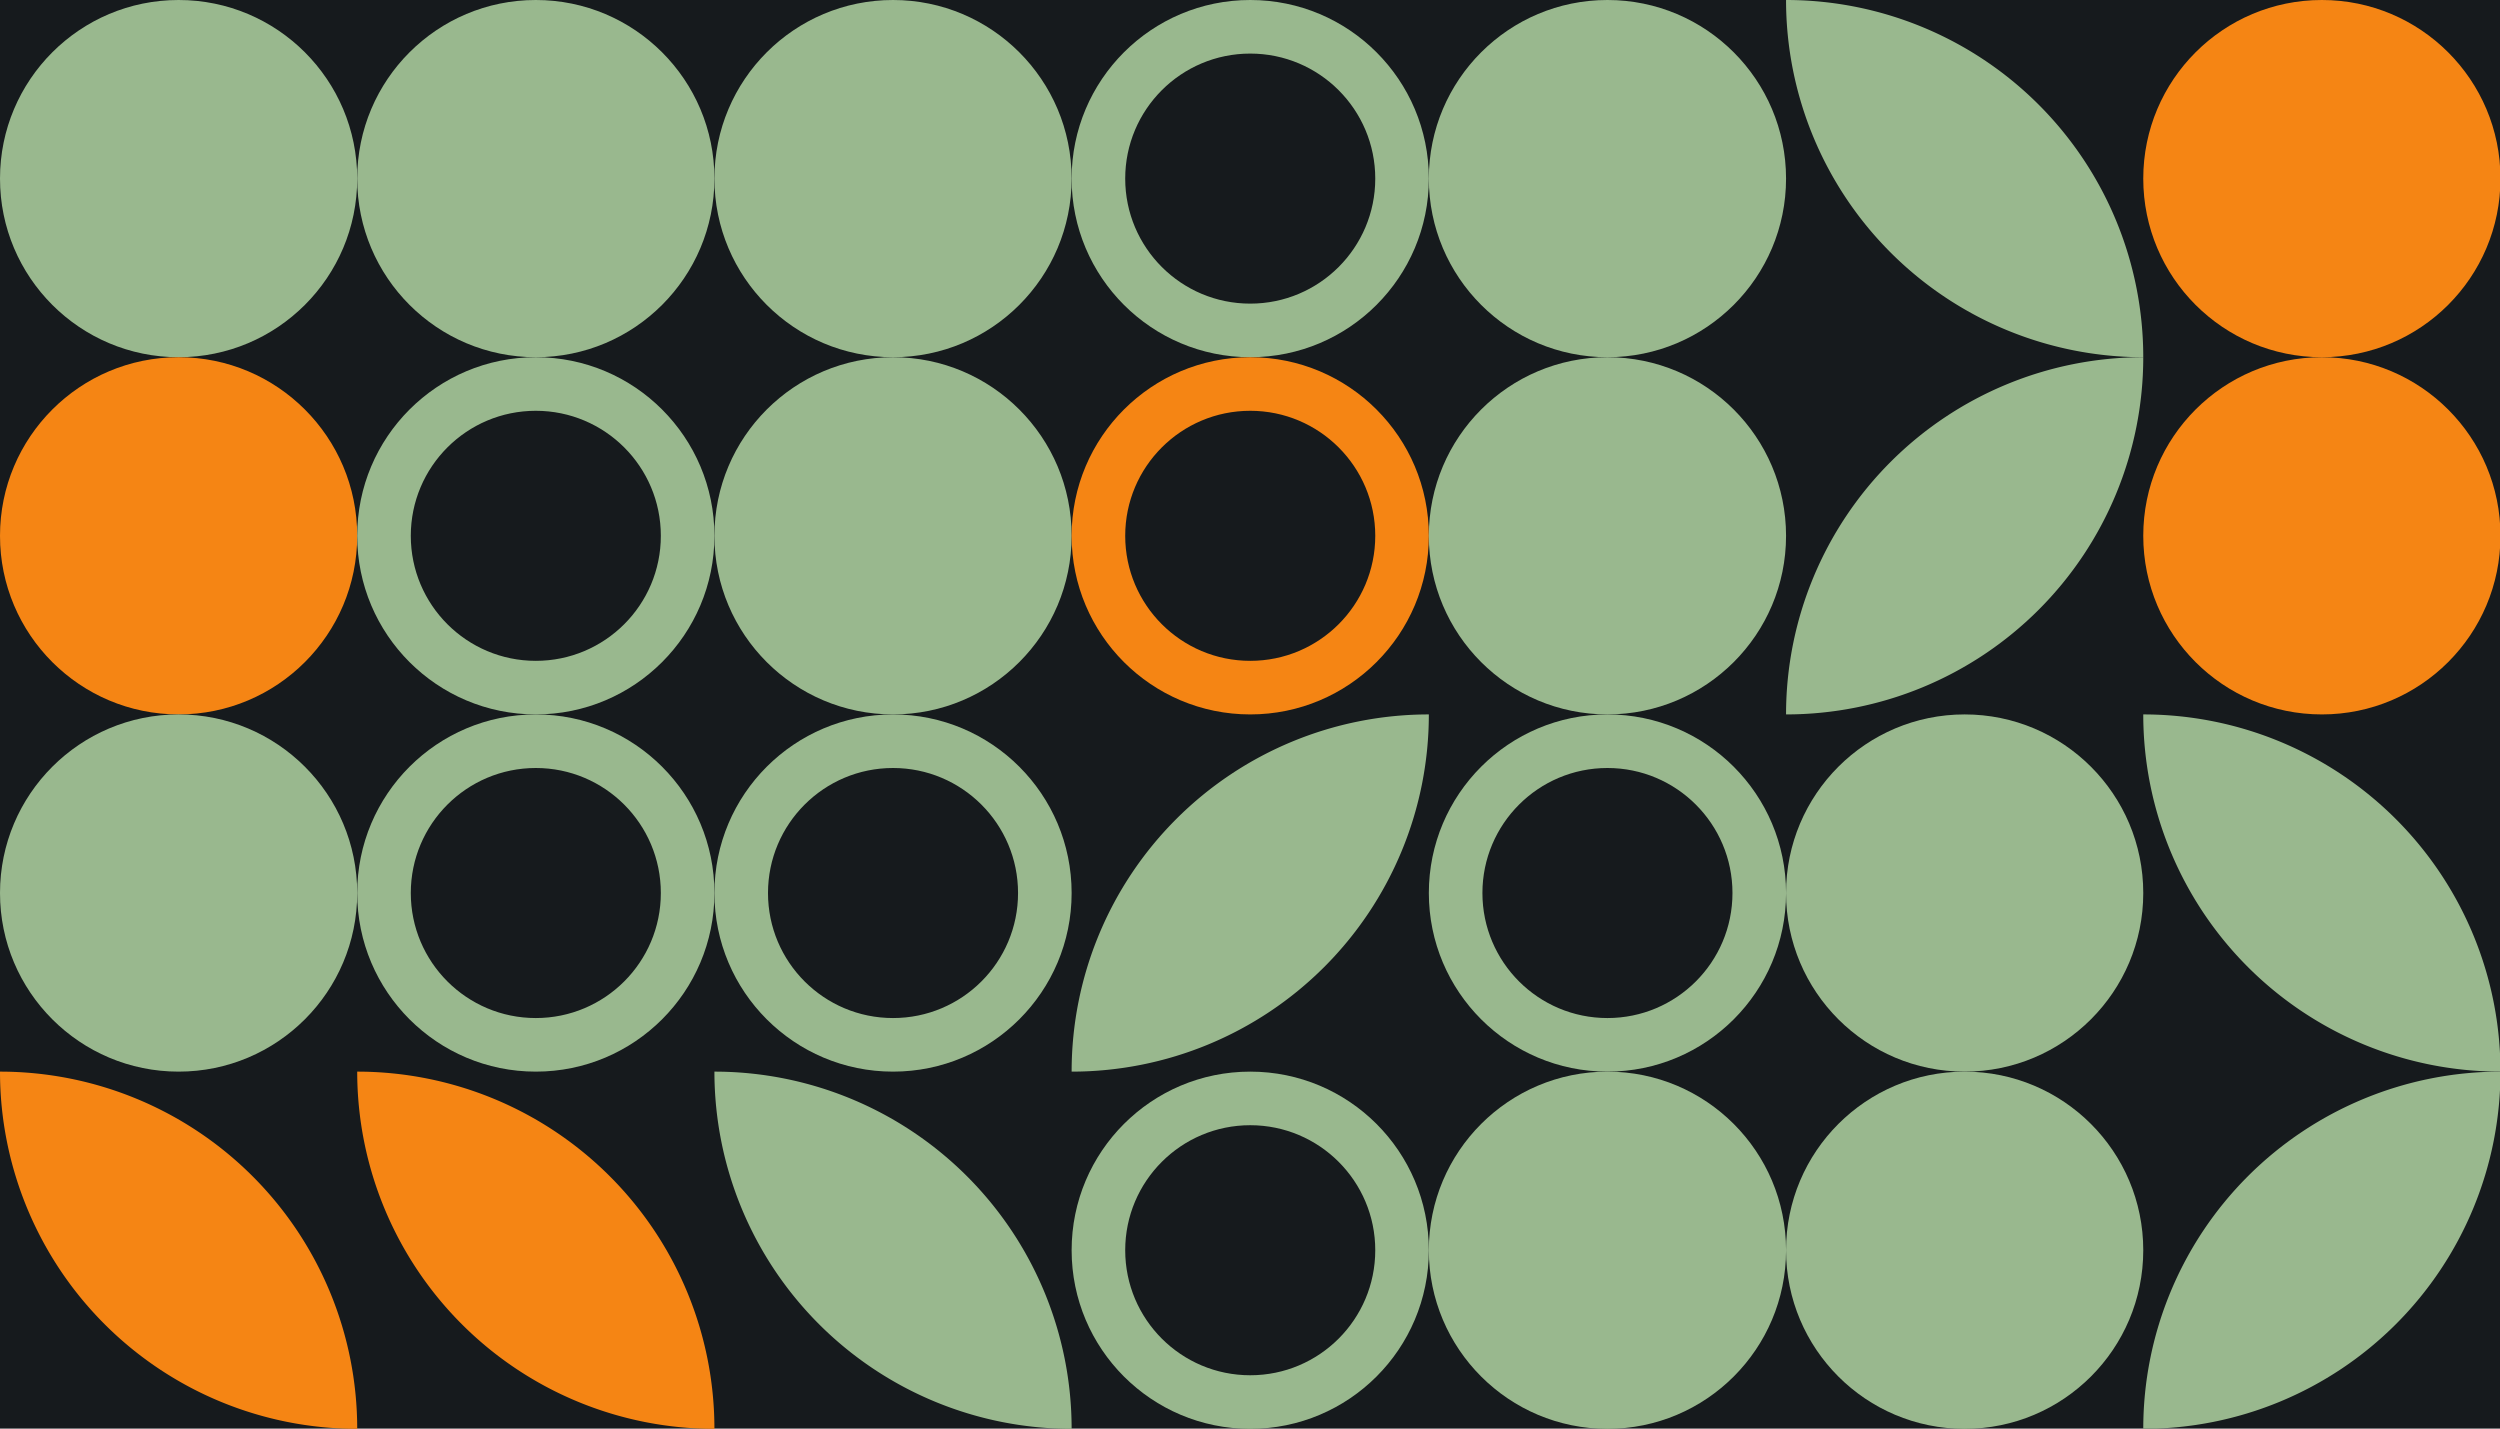 <?xml version="1.0" standalone="no"?><svg xmlns:xlink="http://www.w3.org/1999/xlink" xmlns="http://www.w3.org/2000/svg" viewBox="0 0 2000 1142.857" preserveAspectRatio="xMaxYMax slice"><g transform="scale(1.701)"><rect x="0" y="0" width="1176" height="672" fill="#161A1D"/><circle cx="84" cy="84" r="84" fill="#99B88E"/><circle cx="252" cy="84" r="84" fill="#99B88E"/><circle cx="420" cy="84" r="84" fill="#99B88E"/><g transform="translate(504,0) scale(8.4) rotate(0)"><path fill-rule="evenodd" clip-rule="evenodd" d="M10 20C15.523 20 20 15.523 20 10C20 4.477 15.523 0 10 0C4.477 0 0 4.477 0 10C0 15.523 4.477 20 10 20ZM10 17C13.866 17 17 13.866 17 10C17 6.134 13.866 3 10 3C6.134 3 3 6.134 3 10C3 13.866 6.134 17 10 17Z" fill="#99B88E"/></g><circle cx="756" cy="84" r="84" fill="#99B88E"/><path d="M 840 0 A 168 168 0 0 1  1008 168 L 840 0 A 168 168 0 0 0 1008 168" fill="#99B88E"/><circle cx="1092" cy="84" r="84" fill="#F58514"/><circle cx="84" cy="252" r="84" fill="#F58514"/><g transform="translate(168,168) scale(8.4) rotate(0)"><path fill-rule="evenodd" clip-rule="evenodd" d="M10 20C15.523 20 20 15.523 20 10C20 4.477 15.523 0 10 0C4.477 0 0 4.477 0 10C0 15.523 4.477 20 10 20ZM10 17C13.866 17 17 13.866 17 10C17 6.134 13.866 3 10 3C6.134 3 3 6.134 3 10C3 13.866 6.134 17 10 17Z" fill="#99B88E"/></g><circle cx="420" cy="252" r="84" fill="#99B88E"/><g transform="translate(504,168) scale(8.4) rotate(0)"><path fill-rule="evenodd" clip-rule="evenodd" d="M10 20C15.523 20 20 15.523 20 10C20 4.477 15.523 0 10 0C4.477 0 0 4.477 0 10C0 15.523 4.477 20 10 20ZM10 17C13.866 17 17 13.866 17 10C17 6.134 13.866 3 10 3C6.134 3 3 6.134 3 10C3 13.866 6.134 17 10 17Z" fill="#F58514"/></g><circle cx="756" cy="252" r="84" fill="#99B88E"/><path d="M 840 336 A 168 168 0 0 1  1008 168 L 840 336 A 168 168 0 0 0 1008 168" fill="#99B88E"/><circle cx="1092" cy="252" r="84" fill="#F58514"/><circle cx="84" cy="420" r="84" fill="#99B88E"/><g transform="translate(168,336) scale(8.4) rotate(0)"><path fill-rule="evenodd" clip-rule="evenodd" d="M10 20C15.523 20 20 15.523 20 10C20 4.477 15.523 0 10 0C4.477 0 0 4.477 0 10C0 15.523 4.477 20 10 20ZM10 17C13.866 17 17 13.866 17 10C17 6.134 13.866 3 10 3C6.134 3 3 6.134 3 10C3 13.866 6.134 17 10 17Z" fill="#99B88E"/></g><g transform="translate(336,336) scale(8.4) rotate(0)"><path fill-rule="evenodd" clip-rule="evenodd" d="M10 20C15.523 20 20 15.523 20 10C20 4.477 15.523 0 10 0C4.477 0 0 4.477 0 10C0 15.523 4.477 20 10 20ZM10 17C13.866 17 17 13.866 17 10C17 6.134 13.866 3 10 3C6.134 3 3 6.134 3 10C3 13.866 6.134 17 10 17Z" fill="#99B88E"/></g><path d="M 504 504 A 168 168 0 0 1  672 336 L 504 504 A 168 168 0 0 0 672 336" fill="#99B88E"/><g transform="translate(672,336) scale(8.4) rotate(0)"><path fill-rule="evenodd" clip-rule="evenodd" d="M10 20C15.523 20 20 15.523 20 10C20 4.477 15.523 0 10 0C4.477 0 0 4.477 0 10C0 15.523 4.477 20 10 20ZM10 17C13.866 17 17 13.866 17 10C17 6.134 13.866 3 10 3C6.134 3 3 6.134 3 10C3 13.866 6.134 17 10 17Z" fill="#99B88E"/></g><circle cx="924" cy="420" r="84" fill="#99B88E"/><path d="M 1008 336 A 168 168 0 0 1  1176 504 L 1008 336 A 168 168 0 0 0 1176 504" fill="#99B88E"/><path d="M 0 504 A 168 168 0 0 1  168 672 L 0 504 A 168 168 0 0 0 168 672" fill="#F58514"/><path d="M 168 504 A 168 168 0 0 1  336 672 L 168 504 A 168 168 0 0 0 336 672" fill="#F58514"/><path d="M 336 504 A 168 168 0 0 1  504 672 L 336 504 A 168 168 0 0 0 504 672" fill="#99B88E"/><g transform="translate(504,504) scale(8.4) rotate(0)"><path fill-rule="evenodd" clip-rule="evenodd" d="M10 20C15.523 20 20 15.523 20 10C20 4.477 15.523 0 10 0C4.477 0 0 4.477 0 10C0 15.523 4.477 20 10 20ZM10 17C13.866 17 17 13.866 17 10C17 6.134 13.866 3 10 3C6.134 3 3 6.134 3 10C3 13.866 6.134 17 10 17Z" fill="#99B88E"/></g><circle cx="756" cy="588" r="84" fill="#99B88E"/><circle cx="924" cy="588" r="84" fill="#99B88E"/><path d="M 1008 672 A 168 168 0 0 1  1176 504 L 1008 672 A 168 168 0 0 0 1176 504" fill="#99B88E"/></g></svg>